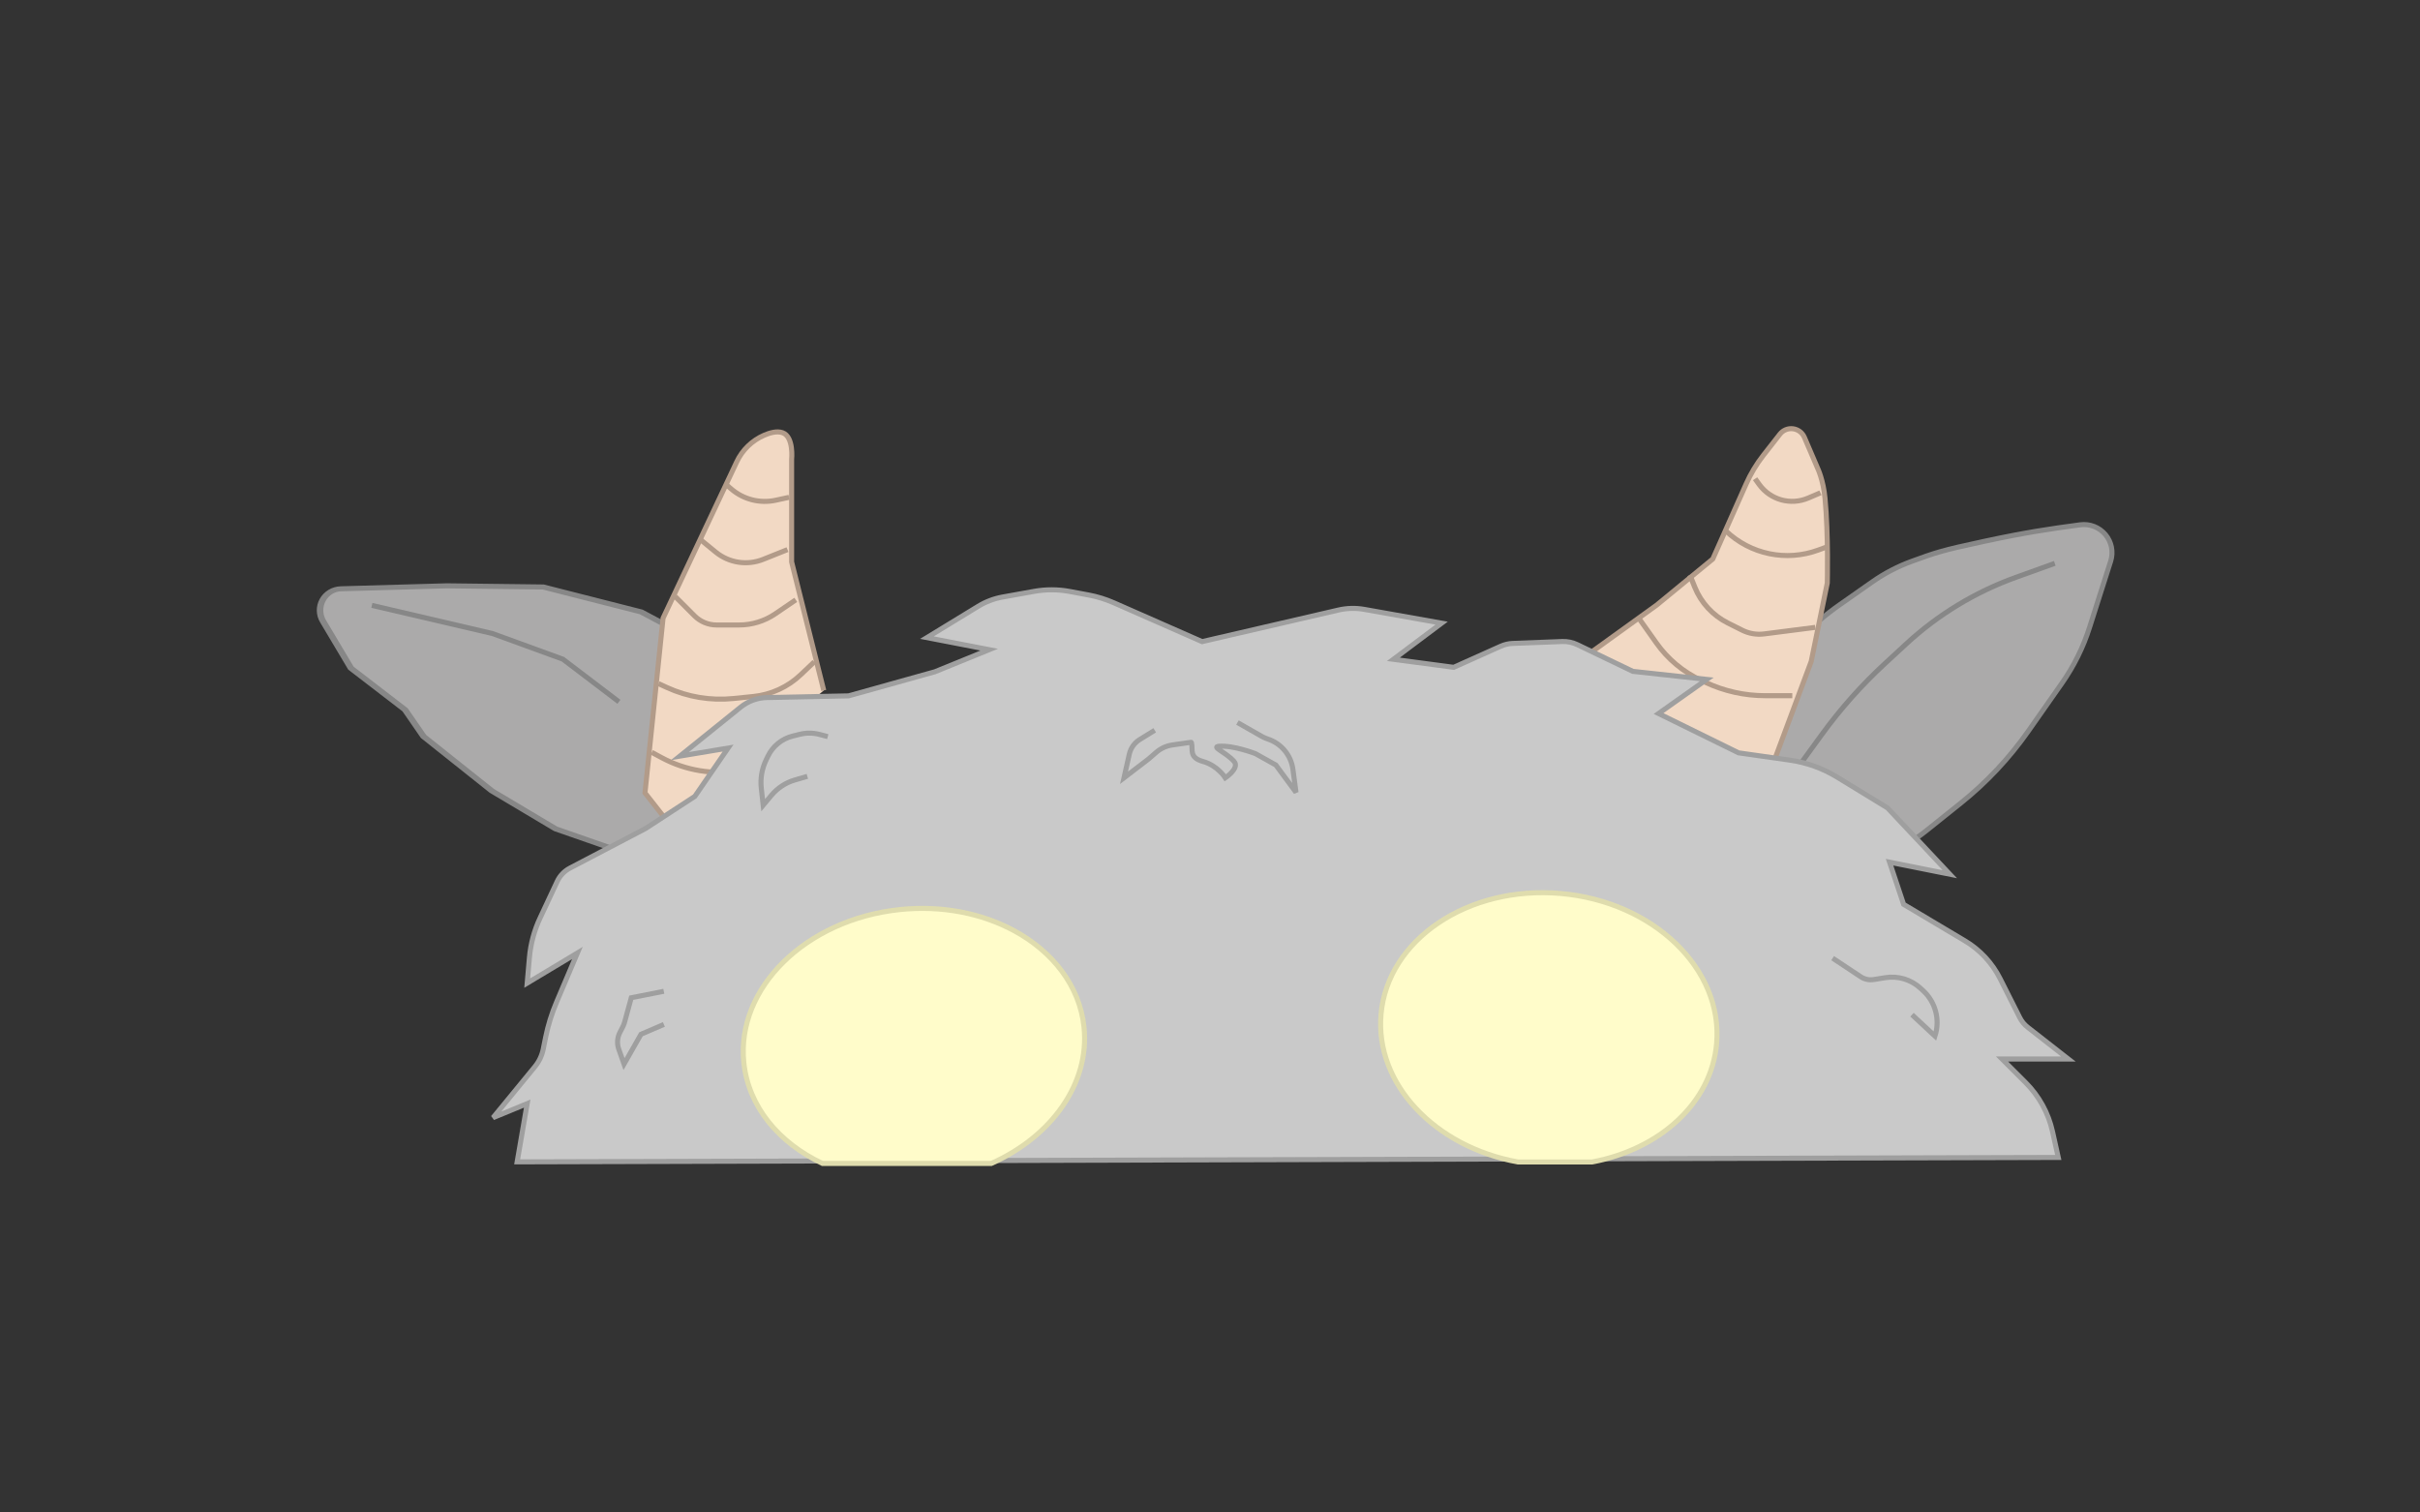 <?xml version="1.0" encoding="UTF-8" standalone="no" ?>
<!DOCTYPE svg PUBLIC "-//W3C//DTD SVG 1.1//EN" "http://www.w3.org/Graphics/SVG/1.1/DTD/svg11.dtd">
<svg xmlns="http://www.w3.org/2000/svg" xmlns:xlink="http://www.w3.org/1999/xlink" version="1.1" width="240" height="150" viewBox="0 0 240 150" xml:space="preserve">
<rect x="0" y="0" width="240" height="150" fill="#333333" stroke="none"/>
<desc>Created with Fabric.js 4.6.0</desc>
<defs>
</defs>
<g transform="matrix(1 0 0 1 191.63 70.27)" id="K4x6vId_tykojDXoZAkMc"  >
<path style="stroke: rgb(135,135,135); stroke-width: 0.5; stroke-dasharray: none; stroke-linecap: butt; stroke-dashoffset: 0; stroke-linejoin: miter; stroke-miterlimit: 4; fill: rgb(171,170,170); fill-rule: nonzero; opacity: 1;" vector-effect="non-scaling-stroke"  transform=" translate(0, 0)" d="M -17.824 -2.072 L -13.028 -7.013 C -11.846 -8.231 -10.551 -9.335 -9.161 -10.309 L -5.937 -12.569 L -5.937 -12.569 C -4.721 -13.422 -3.397 -14.109 -2.001 -14.615 C 0.343 -15.463 0.819 -15.658 5.283 -16.613 C 9.241 -17.46 11.555 -17.807 14.67 -18.223 L 14.67 -18.223 C 15.616 -18.349 16.561 -17.982 17.174 -17.251 C 17.787 -16.519 17.983 -15.525 17.693 -14.616 L 15.595 -8.038 L 15.595 -8.038 C 14.966 -6.064 14.04 -4.197 12.85 -2.501 L 9.53 2.231 L 9.53 2.231 C 7.638 4.927 5.372 7.339 2.801 9.396 L -0.534 12.065 L -0.534 12.065 C -1.699 12.997 -2.959 13.803 -4.293 14.47 L -11.848 18.247" stroke-linecap="round" />
</g>
<g transform="matrix(1.29 0 0 1 52.16 72.54)" id="G45mMimF0gFeUl78r4n--"  >
<path style="stroke: rgb(135,135,135); stroke-width: 0.5; stroke-dasharray: none; stroke-linecap: butt; stroke-dashoffset: 0; stroke-linejoin: miter; stroke-miterlimit: 4; fill: rgb(171,170,170); fill-rule: nonzero; opacity: 1;" vector-effect="non-scaling-stroke"  transform=" translate(0, 0)" d="M 15.83 -7.072 L 8.858 -11.853 L 1.328 -14.326 L -6.082 -14.442 L -14.223 -14.146 L -14.223 -14.146 C -14.809 -14.125 -15.343 -13.704 -15.626 -13.041 C -15.908 -12.378 -15.897 -11.572 -15.597 -10.921 L -13.453 -6.275 L -9.292 -2.148 L -7.875 0.498 L -2.624 5.89 L 2.284 9.661 L 6.574 11.591 L 9.456 14.442" stroke-linecap="round" />
</g>
<g transform="matrix(1 0 0 1 168.48 59.93)" id="gQOGIb9QAv4YWdOzmx_jJ"  >
<path style="stroke: rgb(178,155,137); stroke-width: 0.5; stroke-dasharray: none; stroke-linecap: butt; stroke-dashoffset: 0; stroke-linejoin: miter; stroke-miterlimit: 4; fill: rgb(242,217,196); fill-rule: nonzero; opacity: 1;" vector-effect="non-scaling-stroke"  transform=" translate(0, 0)" d="M -12.76 6.264 L -4.194 0.089 L 1.384 -4.493 L 4.69 -11.932 L 4.69 -11.932 C 5.14 -12.945 5.713 -13.899 6.396 -14.772 L 8.041 -16.874 L 8.041 -16.874 C 8.35 -17.269 8.845 -17.472 9.343 -17.407 C 9.841 -17.343 10.268 -17.02 10.466 -16.558 L 11.795 -13.457 C 11.795 -13.457 12.34 -12.326 12.513 -10.516 C 12.863 -6.855 12.738 -2.103 12.738 -2.103 L 11.144 5.666 L 6.762 17.419" stroke-linecap="round" />
</g>
<g transform="matrix(1 0 0 1 72.83 62.13)" id="3bzjgq2QS5ysM18gKatuS"  >
<path style="stroke: rgb(178,155,137); stroke-width: 0.5; stroke-dasharray: none; stroke-linecap: butt; stroke-dashoffset: 0; stroke-linejoin: miter; stroke-miterlimit: 4; fill: rgb(242,217,196); fill-rule: nonzero; opacity: 1;" vector-effect="non-scaling-stroke"  transform=" translate(0, 0)" d="M -6.673 19.295 L -8.865 16.506 L -7.072 -0.825 L 0.231 -16.321 L 0.231 -16.321 C 0.788 -17.504 1.756 -18.443 2.955 -18.966 C 3.509 -19.208 4.221 -19.41 4.77 -19.219 C 5.916 -18.821 5.677 -16.562 5.677 -16.562 L 5.677 -6.402 C 5.677 -6.402 8.068 3.159 8.865 6.347" stroke-linecap="round" />
</g>
<g transform="matrix(1 0 0 1 190.7 68.32)" id="c9aZkYK2-aT259SemhwY-"  >
<path style="stroke: rgb(135,135,135); stroke-width: 0.5; stroke-dasharray: none; stroke-linecap: butt; stroke-dashoffset: 0; stroke-linejoin: miter; stroke-miterlimit: 4; fill: rgb(255,255,255); fill-opacity: 0; fill-rule: nonzero; opacity: 1;" vector-effect="non-scaling-stroke"  transform=" translate(0, 0)" d="M 13.079 -12.45 L 9.217 -11.06 C 5.192 -9.611 1.499 -7.37 -1.644 -4.468 L -3.784 -2.493 L -3.784 -2.493 C -6.083 -0.371 -8.167 1.971 -10.006 4.501 L -11.927 7.142 L -11.927 7.142 C -12.995 8.61 -13.343 10.481 -12.875 12.234 L -12.818 12.45" stroke-linecap="round" />
</g>
<g transform="matrix(1 0 0 1 37.67 60.44)" id="gfkfCzXwco0JJwJsrlyr1"  >
<path style="stroke: rgb(0,0,0); stroke-width: 0.7; stroke-dasharray: none; stroke-linecap: butt; stroke-dashoffset: 0; stroke-linejoin: miter; stroke-miterlimit: 4; fill: rgb(255,255,255); fill-opacity: 0; fill-rule: nonzero; opacity: 1;" vector-effect="non-scaling-stroke"  transform=" translate(0, 0)" d="M 0 0" stroke-linecap="round" />
</g>
<g transform="matrix(1 0 0 1 49.13 64.82)" id="N64kbD0sf2t_yj4Mcu5xD"  >
<path style="stroke: rgb(135,135,135); stroke-width: 0.5; stroke-dasharray: none; stroke-linecap: butt; stroke-dashoffset: 0; stroke-linejoin: miter; stroke-miterlimit: 4; fill: rgb(255,255,255); fill-opacity: 0; fill-rule: nonzero; opacity: 1;" vector-effect="non-scaling-stroke"  transform=" translate(0, 0)" d="M -12.251 -4.781 L -0.299 -1.992 L 6.696 0.556 L 12.251 4.781" stroke-linecap="round" />
</g>
<g transform="matrix(1 0 0 1 75.1 48.86)" id="HOwyFulqKaDwo_xawt1Uk"  >
<path style="stroke: rgb(178,155,137); stroke-width: 0.5; stroke-dasharray: none; stroke-linecap: butt; stroke-dashoffset: 0; stroke-linejoin: miter; stroke-miterlimit: 4; fill: rgb(255,255,255); fill-opacity: 0; fill-rule: nonzero; opacity: 1;" vector-effect="non-scaling-stroke"  transform=" translate(0, 0)" d="M -3.156 -0.867 L -2.595 -0.38 C -1.38 0.673 0.26 1.092 1.832 0.75 L 3.156 0.462" stroke-linecap="round" />
</g>
<g transform="matrix(1 0 0 1 73.78 54.66)" id="Iv8zgjgotRIz19leayO4d"  >
<path style="stroke: rgb(178,155,137); stroke-width: 0.5; stroke-dasharray: none; stroke-linecap: butt; stroke-dashoffset: 0; stroke-linejoin: miter; stroke-miterlimit: 4; fill: rgb(255,255,255); fill-opacity: 0; fill-rule: nonzero; opacity: 1;" vector-effect="non-scaling-stroke"  transform=" translate(0, 0)" d="M -4.319 -1.149 L -2.805 0.09 C -1.484 1.17 0.319 1.448 1.904 0.814 L 4.319 -0.152" stroke-linecap="round" />
</g>
<g transform="matrix(1 0 0 1 72.94 60.57)" id="oxmiz2JkHw2IGJrk0C45G"  >
<path style="stroke: rgb(178,155,137); stroke-width: 0.5; stroke-dasharray: none; stroke-linecap: butt; stroke-dashoffset: 0; stroke-linejoin: miter; stroke-miterlimit: 4; fill: rgb(255,255,255); fill-opacity: 0; fill-rule: nonzero; opacity: 1;" vector-effect="non-scaling-stroke"  transform=" translate(0, 0)" d="M -5.98 -1.412 L -4.061 0.508 C -3.481 1.087 -2.696 1.412 -1.877 1.412 L 0.361 1.412 L 0.361 1.412 C 1.641 1.412 2.891 1.026 3.949 0.305 L 5.98 -1.08" stroke-linecap="round" />
</g>
<g transform="matrix(1 0 0 1 73.03 67.49)" id="mA15NnDFbqYvEOgZ-6Vym"  >
<path style="stroke: rgb(178,155,137); stroke-width: 0.5; stroke-dasharray: none; stroke-linecap: butt; stroke-dashoffset: 0; stroke-linejoin: miter; stroke-miterlimit: 4; fill: rgb(255,255,255); fill-opacity: 0; fill-rule: nonzero; opacity: 1;" vector-effect="non-scaling-stroke"  transform=" translate(0, 0)" d="M -7.724 0.309 L -6.885 0.694 C -4.824 1.638 -2.548 2.015 -0.293 1.785 L 1.682 1.583 L 1.682 1.583 C 3.445 1.403 5.099 0.643 6.384 -0.578 L 7.724 -1.85" stroke-linecap="round" />
</g>
<g transform="matrix(1 0 0 1 73.69 74.69)" id="SbYryV4bF6mVnCAuV_G6q"  >
<path style="stroke: rgb(178,155,137); stroke-width: 0.5; stroke-dasharray: none; stroke-linecap: butt; stroke-dashoffset: 0; stroke-linejoin: miter; stroke-miterlimit: 4; fill: rgb(255,255,255); fill-opacity: 0; fill-rule: nonzero; opacity: 1;" vector-effect="non-scaling-stroke"  transform=" translate(0, 0)" d="M -9.053 -0.075 L -8.047 0.464 C -5.684 1.73 -2.968 2.178 -0.323 1.737 L 3.468 1.105 L 3.468 1.105 C 4.194 0.984 4.889 0.72 5.512 0.328 L 9.053 -1.902" stroke-linecap="round" />
</g>
<g transform="matrix(1.05 0 0 1 177.3 48.6)" id="MAwr3DfMURDeFo_6RsWZi"  >
<path style="stroke: rgb(178,155,137); stroke-width: 0.5; stroke-dasharray: none; stroke-linecap: butt; stroke-dashoffset: 0; stroke-linejoin: miter; stroke-miterlimit: 4; fill: rgb(255,255,255); fill-opacity: 0; fill-rule: nonzero; opacity: 1;" vector-effect="non-scaling-stroke"  transform=" translate(0, 0)" d="M -3.088 -1.121 L -2.695 -0.549 C -1.644 0.979 0.279 1.538 1.93 0.794 L 3.088 0.274" stroke-linecap="round" />
</g>
<g transform="matrix(1 0 0 1 170.18 65.21)" id="xlJ9nPe7kfDnk-t6h0Y9y"  >
<path style="stroke: rgb(178,155,137); stroke-width: 0.5; stroke-dasharray: none; stroke-linecap: butt; stroke-dashoffset: 0; stroke-linejoin: miter; stroke-miterlimit: 4; fill: rgb(255,255,255); fill-opacity: 0; fill-rule: nonzero; opacity: 1;" vector-effect="non-scaling-stroke"  transform=" translate(0, 0)" d="M -7.57 -3.785 L -5.906 -1.436 C -4.777 0.158 -3.253 1.43 -1.483 2.256 L -1.004 2.48 L -1.004 2.48 C 0.838 3.339 2.846 3.785 4.879 3.785 L 7.57 3.785" stroke-linecap="round" />
</g>
<g transform="matrix(1 0 0 1 127.01 86.86)" id="WaFpRPQQDxmyTEcsInLWl"  >
<path style="stroke: rgb(159,159,159); stroke-width: 0.5; stroke-dasharray: none; stroke-linecap: butt; stroke-dashoffset: 0; stroke-linejoin: miter; stroke-miterlimit: 4; fill: rgb(201,201,201); fill-rule: nonzero; opacity: 1;" vector-effect="non-scaling-stroke"  transform=" translate(0, 0)" d="M -7.794 -23.227 L -16.544 -27.077 L -16.544 -27.077 C -17.348 -27.431 -18.19 -27.691 -19.053 -27.852 L -20.907 -28.199 L -20.907 -28.199 C -22.08 -28.418 -23.283 -28.423 -24.457 -28.211 L -27.578 -27.65 L -27.578 -27.65 C -28.432 -27.497 -29.25 -27.186 -29.991 -26.734 L -35.084 -23.625 L -28.909 -22.43 L -34.288 -20.239 L -42.853 -17.848 L -50.947 -17.68 L -50.947 -17.68 C -51.899 -17.66 -52.817 -17.325 -53.558 -16.728 L -59.586 -11.872 L -54.805 -12.669 L -58.103 -7.878 L -62.973 -4.701 L -70.489 -0.764 L -70.489 -0.764 C -71.041 -0.475 -71.482 -0.013 -71.747 0.55 L -73.448 4.181 L -73.448 4.181 C -74.03 5.421 -74.388 6.754 -74.507 8.119 L -74.726 10.638 L -69.746 7.65 L -71.818 12.535 L -71.818 12.535 C -72.295 13.658 -72.657 14.825 -72.899 16.02 L -73.136 17.19 L -73.136 17.19 C -73.264 17.826 -73.547 18.42 -73.958 18.922 L -78.112 23.984 L -74.726 22.59 L -75.722 28.367 L 77.116 27.928 L 76.546 25.364 L 76.546 25.364 C 76.138 23.526 75.214 21.842 73.883 20.511 L 71.539 18.167 L 78.112 18.167 L 74.078 15.015 L 74.078 15.015 C 73.751 14.76 73.484 14.435 73.298 14.065 L 71.347 10.195 L 71.347 10.195 C 70.561 8.636 69.348 7.334 67.848 6.442 L 61.778 2.828 L 60.383 -1.355 L 66.359 -0.16 L 60.184 -6.733 L 55.191 -9.785 L 55.191 -9.785 C 53.754 -10.663 52.153 -11.238 50.485 -11.475 L 45.413 -12.196 L 37.475 -16.096 L 42.256 -19.482 L 34.93 -20.278 L 29.414 -22.929 L 29.414 -22.929 C 28.952 -23.151 28.442 -23.257 27.929 -23.238 L 23.023 -23.05 L 23.023 -23.05 C 22.607 -23.034 22.198 -22.939 21.818 -22.768 L 17.156 -20.678 L 11.18 -21.474 L 15.961 -25.06 L 8.286 -26.425 L 8.286 -26.425 C 7.435 -26.576 6.563 -26.553 5.721 -26.358 z" stroke-linecap="round" />
</g>
<g transform="matrix(1 0 0 1 176.15 53.88)" id="vO2YHoXb9JZdGyxo-4Swx"  >
<path style="stroke: rgb(178,155,137); stroke-width: 0.5; stroke-dasharray: none; stroke-linecap: butt; stroke-dashoffset: 0; stroke-linejoin: miter; stroke-miterlimit: 4; fill: rgb(255,255,255); fill-opacity: 0; fill-rule: nonzero; opacity: 1;" vector-effect="non-scaling-stroke"  transform=" translate(0, 0)" d="M -4.98 -1.217 L -4.98 -1.217 C -2.54 1.101 1.003 1.835 4.163 0.676 L 4.98 0.376" stroke-linecap="round" />
</g>
<g transform="matrix(1 0 0 1 168.99 56.44)" id="66ld_icUg0VZiWZh-xEt0"  >
<path style="stroke: rgb(0,0,0); stroke-width: 0.7; stroke-dasharray: none; stroke-linecap: butt; stroke-dashoffset: 0; stroke-linejoin: miter; stroke-miterlimit: 4; fill: rgb(255,255,255); fill-opacity: 0; fill-rule: nonzero; opacity: 1;" vector-effect="non-scaling-stroke"  transform=" translate(0, 0)" d="M 0 0" stroke-linecap="round" />
</g>
<g transform="matrix(1.04 0 0 1 173.81 59.97)" id="2RWq0jdzmBQaU-Lk2Q6Ae"  >
<path style="stroke: rgb(178,155,137); stroke-width: 0.5; stroke-dasharray: none; stroke-linecap: butt; stroke-dashoffset: 0; stroke-linejoin: miter; stroke-miterlimit: 4; fill: rgb(255,255,255); fill-opacity: 0; fill-rule: nonzero; opacity: 1;" vector-effect="non-scaling-stroke"  transform=" translate(0, 0)" d="M -5.976 -2.93 L -5.511 -1.735 C -4.912 -0.194 -3.795 1.066 -2.368 1.811 L -0.991 2.529 L -0.991 2.529 C -0.345 2.866 0.383 2.995 1.099 2.899 L 5.976 2.249" stroke-linecap="round" />
</g>
<g transform="matrix(1 0 0 1 90.64 102.74)" id="BO2pMXfdLFBPD6iWXMQv-"  >
<path style="stroke: rgb(223,220,173); stroke-width: 0.5; stroke-dasharray: none; stroke-linecap: butt; stroke-dashoffset: 0; stroke-linejoin: miter; stroke-miterlimit: 4; fill: rgb(255,252,202); fill-rule: nonzero; opacity: 1;" vector-effect="non-scaling-stroke"  transform=" translate(-16.93, -12.65)" d="M 15.517 0.118 C 19.706 -0.322 23.667 0.491 26.829 2.194 C 30.695 4.277 33.366 7.688 33.794 11.762 C 34.384 17.376 30.549 22.644 24.603 25.292 L 7.85 25.292 C 3.542 23.266 0.518 19.666 0.06 15.308 C -0.719 7.902 6.206 1.097 15.517 0.118 z" stroke-linecap="round" />
</g>
<g transform="matrix(1 0 0 1 153.6 101.88)" id="17BTxKvDFLO50MqFMuOUe"  >
<path style="stroke: rgb(223,220,173); stroke-width: 0.5; stroke-dasharray: none; stroke-linecap: butt; stroke-dashoffset: 0; stroke-linejoin: miter; stroke-miterlimit: 4; fill: rgb(255,252,202); fill-rule: nonzero; opacity: 1;" vector-effect="non-scaling-stroke"  transform=" translate(-16.68, -13.35)" d="M 17.858 0.08 C 27.043 0.883 33.97 7.556 33.321 14.975 C 32.806 20.867 27.666 25.465 20.972 26.707 L 13.616 26.707 C 5.39 25.22 -0.562 18.964 0.042 12.064 C 0.691 4.645 8.673 -0.724 17.858 0.08 z" stroke-linecap="round" />
</g>
<g transform="matrix(1 0 0 1 23.05 25.93)" id="ikDwkLCKpM5OSnnEUO3vU"  >
<path style="stroke: rgb(216,191,170); stroke-width: 1; stroke-dasharray: none; stroke-linecap: butt; stroke-dashoffset: 0; stroke-linejoin: miter; stroke-miterlimit: 4; fill: rgb(255,255,255); fill-opacity: 0; fill-rule: nonzero; opacity: 1;" vector-effect="non-scaling-stroke"  transform=" translate(0, 0)" d="M 0 0" stroke-linecap="round" />
</g>
<g transform="matrix(0.99 -0.16 0.16 0.99 187.06 98.85)" id="N86J-pCEVUdid0zm7LKfZ"  >
<path style="stroke: rgb(159,159,159); stroke-width: 0.5; stroke-dasharray: none; stroke-linecap: butt; stroke-dashoffset: 0; stroke-linejoin: miter; stroke-miterlimit: 4; fill: rgb(255,255,255); fill-opacity: 0; fill-rule: nonzero; opacity: 1;" vector-effect="non-scaling-stroke"  transform=" translate(0, 0)" d="M -4.619 -4.611 L -2.179 -2.358 C -1.842 -2.046 -1.399 -1.873 -0.939 -1.873 L 0.214 -1.873 L 0.214 -1.873 C 1.491 -1.873 2.697 -1.287 3.486 -0.283 L 3.703 -0.007 L 3.703 -0.007 C 4.74 1.314 4.911 3.119 4.14 4.611 L 4.14 4.611 L 2.236 2.161" stroke-linecap="round" />
</g>
<g transform="matrix(-0.98 -0.17 -0.17 0.98 63.63 101.88)" id="gvW_9N4B_U-SMp7Hma4ha"  >
<path style="stroke: rgb(159,159,159); stroke-width: 0.5; stroke-dasharray: none; stroke-linecap: butt; stroke-dashoffset: 0; stroke-linejoin: miter; stroke-miterlimit: 4; fill: rgb(255,255,255); fill-opacity: 0; fill-rule: nonzero; opacity: 1;" vector-effect="non-scaling-stroke"  transform=" translate(0, 0)" d="M -1.567 -3.915 L 1.519 -2.725 L 1.769 -0.112 L 1.769 -0.112 C 1.779 -0.015 1.798 0.08 1.826 0.173 L 2.047 0.886 L 2.047 0.886 C 2.218 1.439 2.154 2.038 1.87 2.543 L 1.099 3.915 L -0.06 0.696 L -2.141 -0.659" stroke-linecap="round" />
</g>
<g transform="matrix(-0.64 -0.77 -0.77 0.64 78.24 75.67)" id="q7Bj9CJzRCAoYid95gIww"  >
<path style="stroke: rgb(159,159,159); stroke-width: 0.5; stroke-dasharray: none; stroke-linecap: butt; stroke-dashoffset: 0; stroke-linejoin: miter; stroke-miterlimit: 4; fill: rgb(255,255,255); fill-opacity: 0; fill-rule: nonzero; opacity: 1;" vector-effect="non-scaling-stroke"  transform=" translate(0, 0)" d="M -2.183 -0.559 L -1.668 0.628 C -1.293 1.49 -1.184 2.444 -1.352 3.368 L -1.583 4.631 L -0.171 3.701 L -0.171 3.701 C 0.633 3.172 1.271 2.428 1.67 1.553 L 1.847 1.166 L 1.847 1.166 C 2.306 0.163 2.294 -0.994 1.814 -1.987 L 1.494 -2.649 L 1.494 -2.649 C 1.208 -3.241 0.779 -3.751 0.245 -4.133 L -0.45 -4.631" stroke-linecap="round" />
</g>
<g transform="matrix(1 0 0 1 120 75.12)" id="rGr_j8QJNjN34zG-76mGN"  >
<path style="stroke: rgb(159,159,159); stroke-width: 0.5; stroke-dasharray: none; stroke-linecap: butt; stroke-dashoffset: 0; stroke-linejoin: miter; stroke-miterlimit: 4; fill: rgb(255,255,255); fill-opacity: 0; fill-rule: nonzero; opacity: 1;" vector-effect="non-scaling-stroke"  transform=" translate(0, 0)" d="M -5.481 -2.695 L -6.967 -1.777 C -7.493 -1.452 -7.866 -0.928 -8.002 -0.325 L -8.53 2.02 L -6.093 0.152 L -5.323 -0.514 L -5.323 -0.514 C -4.872 -0.904 -4.319 -1.156 -3.729 -1.24 L -1.87 -1.504 L -1.87 -1.504 C -1.858 -1.505 -1.847 -1.498 -1.844 -1.486 C -1.653 -0.78 -2.128 0.003 -0.687 0.403 C 0.766 0.807 1.519 2.02 1.519 2.02 C 1.519 2.02 2.958 1.061 2.394 0.403 C 1.622 -0.497 0.067 -1.047 0.899 -1.111 C 2.339 -1.221 4.517 -0.373 4.517 -0.373 L 6.534 0.755 L 8.53 3.463 L 8.223 1.174 L 8.223 1.174 C 8.036 -0.223 7.066 -1.39 5.726 -1.829 L 5.726 -1.829 L 5.726 -1.829 C 5.517 -1.898 5.316 -1.987 5.124 -2.096 L 2.723 -3.463" stroke-linecap="round" />
</g>
</svg>